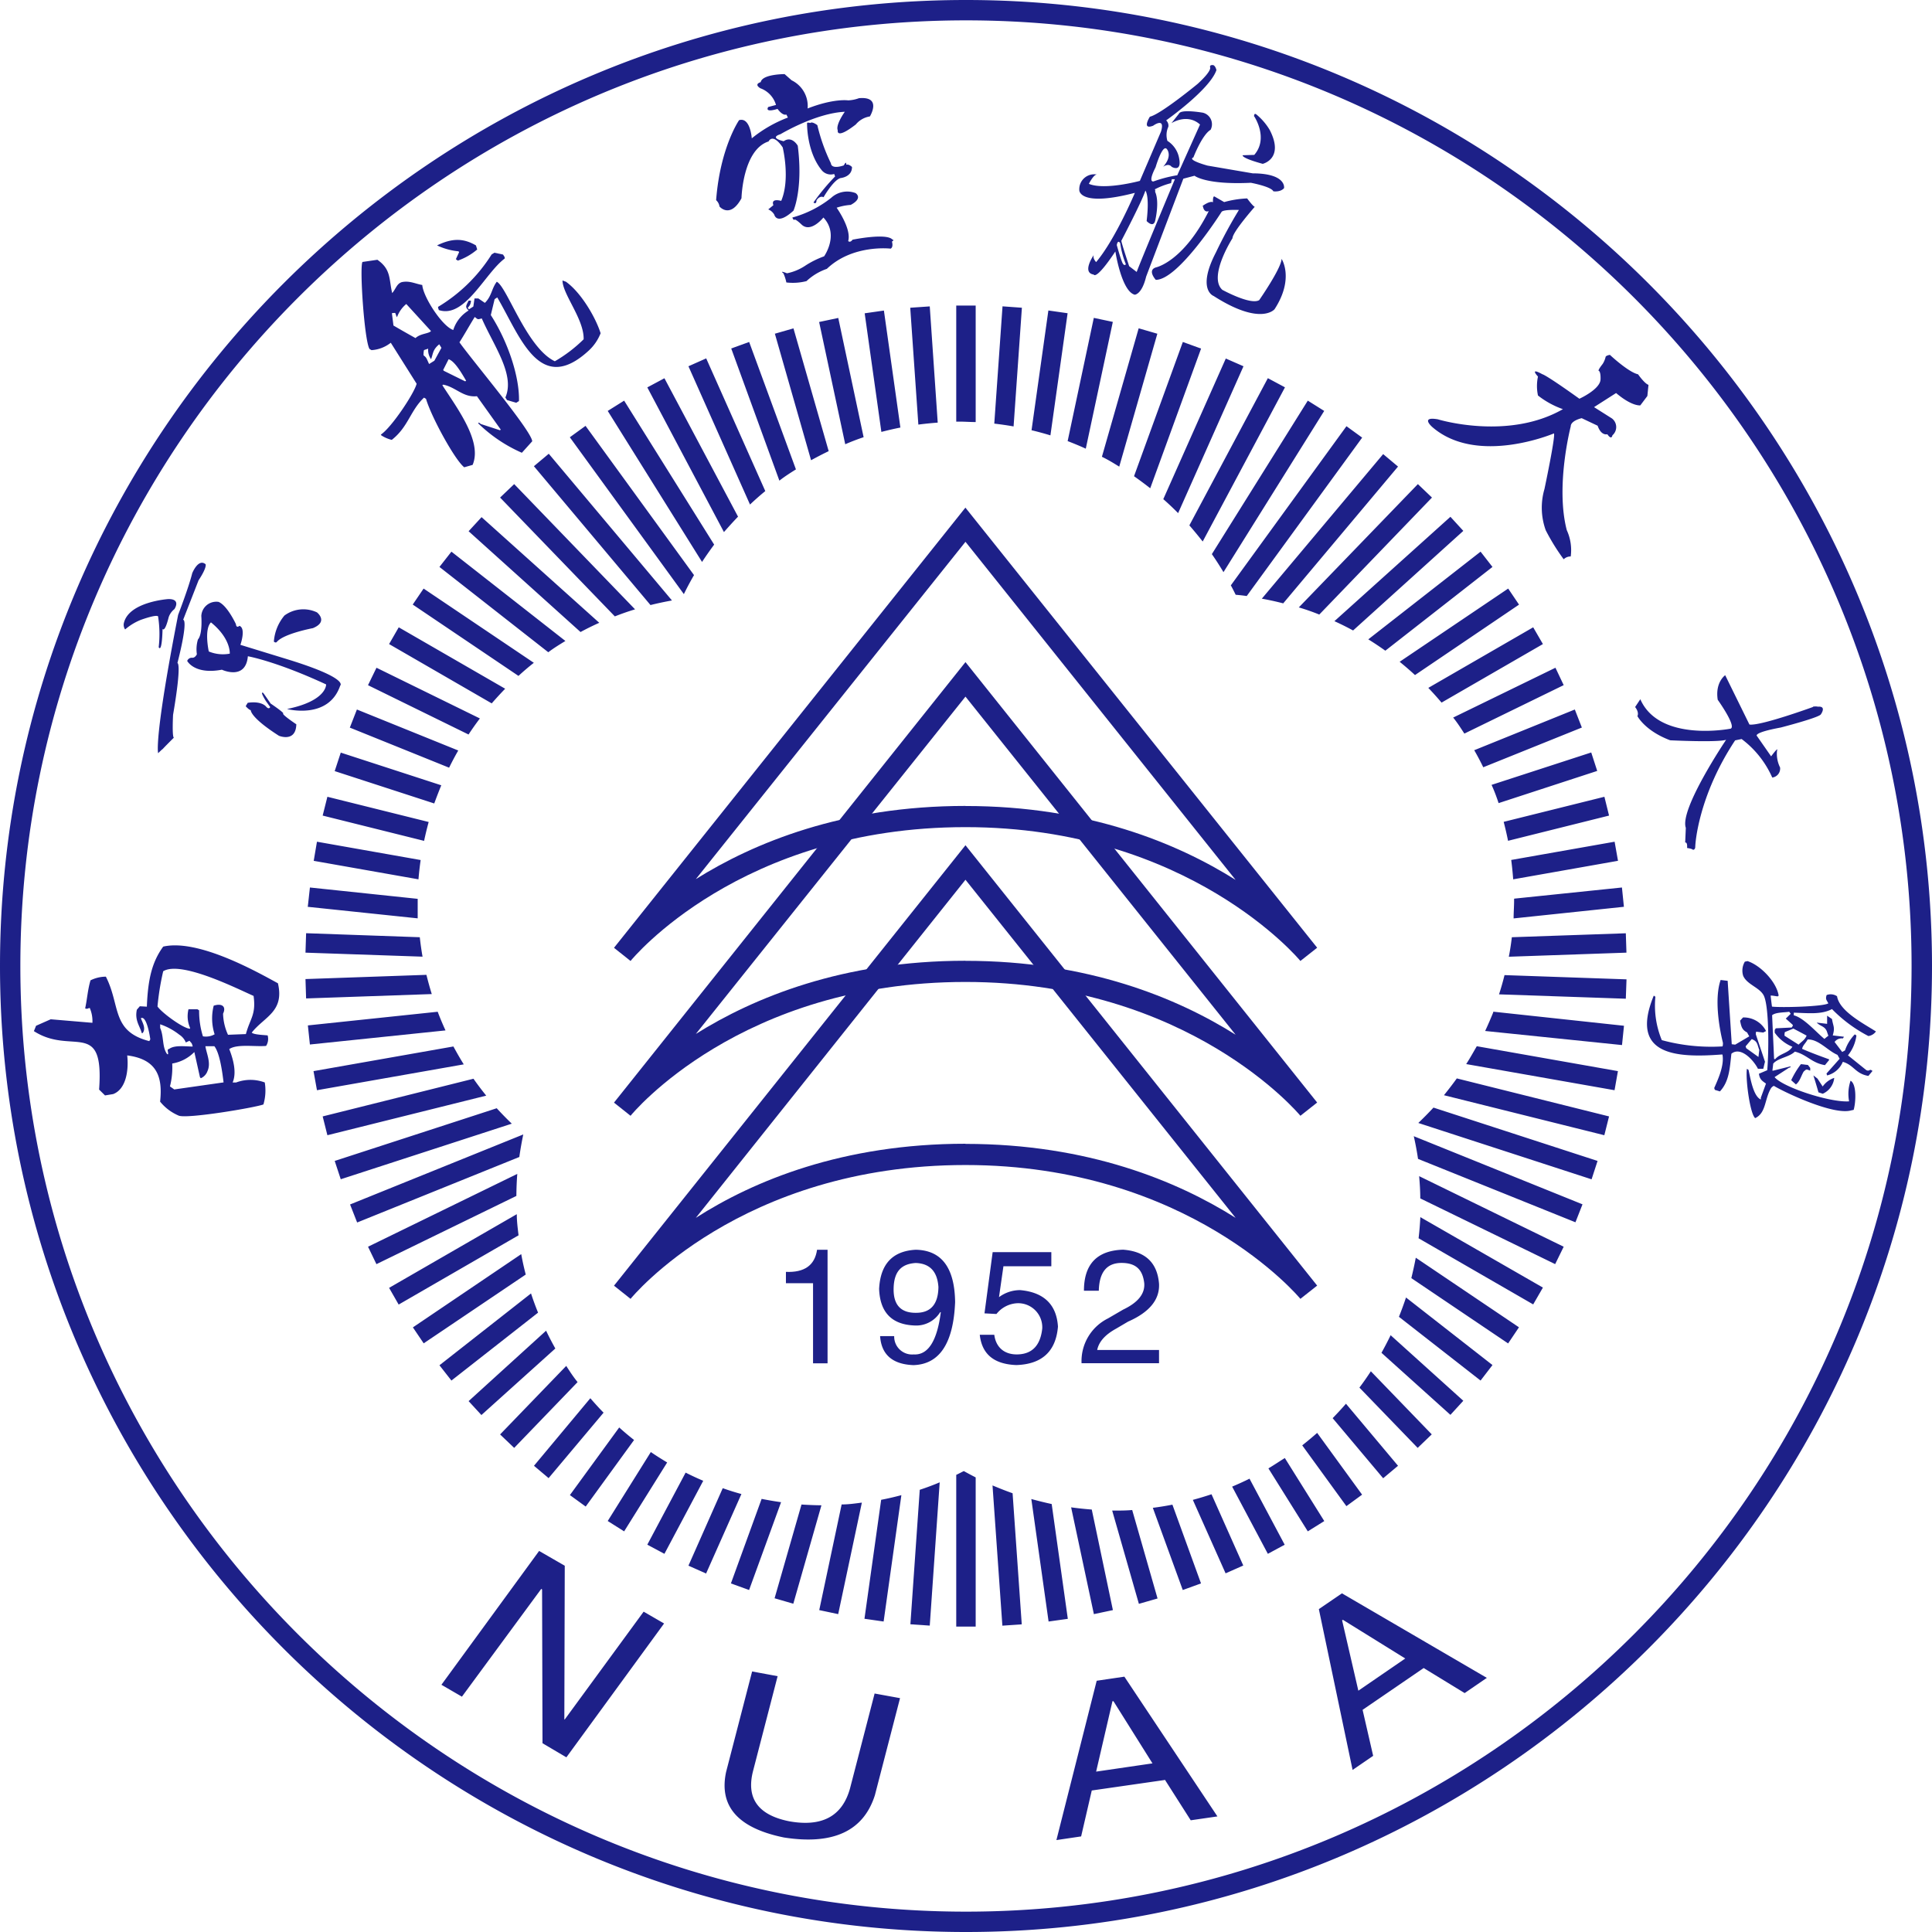 <svg xmlns="http://www.w3.org/2000/svg" viewBox="0 0 274.29 274.29"><defs><style>.cls-1,.cls-2{fill:#1d2088;}.cls-2{fill-rule:evenodd;}</style></defs><g id="图层_2" data-name="图层 2"><g id="图层_1-2" data-name="图层 1"><path class="cls-1" d="M65.1,35.68l.08.12c-.15.33-.3.65-.46,1L65,37a8.54,8.54,0,0,0,2.75-1.58l-.18-.58c-1.73-1-3.3-1.08-5.52,0A9.1,9.1,0,0,0,65.1,35.68Z"/><path class="cls-1" d="M71.65,36.71c0-.07,0-.13,0-.2l-.23-.37-1.23-.26-.39.24a22.91,22.91,0,0,1-7.61,7.45c0,.15.07.3.11.45C66,45.26,68.87,38.76,71.65,36.71Z"/><path class="cls-1" d="M79.86,39.82c0,1.94,3.08,5.51,3,8.35a20.1,20.1,0,0,1-4.09,3.12C74.78,49.39,72,40.74,70.53,40c-.76,1-.69,2-1.69,3l-.93-.63h-.54c-.06.38-.11.77-.17,1.15l-.63.4-.08-.12-.08-.12a1.28,1.28,0,0,0,.45-1l-.33,0c-.41.81-.5.91,0,1.4a5,5,0,0,0-2.18,2.77c-1.56-.51-4.27-4.69-4.4-6.39-1-.17-1.82-.65-2.93-.4-.71.25-.8.93-1.34,1.55-.48-2-.12-3.34-2.1-4.73l-2.12.31c-.43.74.27,11.17,1,12.35l.28.17a4.88,4.88,0,0,0,2.74-1.05l3.67,5.82c-.32,1.34-3.56,6.21-5.08,7.22l.08.12a4.77,4.77,0,0,0,1.47.63c2.35-1.84,2.62-4.15,4.58-6a2.61,2.61,0,0,0,.28.17c.77,2.62,4.13,8.73,5.43,9.72L67.1,66c1.37-3.25-2-7.78-4.3-11.31l.13-.08c1.79.35,2.81,1.85,4.78,1.64L71.1,61l-.13.08-2.7-.88L68,60l-.13.08a20.83,20.83,0,0,0,6.22,4.2l1.47-1.63C75.49,61.19,67,51.11,65.23,48.6,66,47.39,66.67,46.17,67.4,45c.52.41.39.35,1,.21,1.7,3.89,4.76,8,3.35,11.22l.23.37,1.31.38.39-.24c.09-3.44-1.56-8.42-4-12.21l.54-2.25c.12-.09.25-.17.38-.25,3.26,5.56,6,14,13,7.53a6.62,6.62,0,0,0,1.67-2.45C84.54,45,82.46,41.5,80.35,40Zm-24,6.4c-.07-.58-.15-1.17-.22-1.76.71-.08.37-.06.72.58a4.34,4.34,0,0,1,1.32-1.88L61.19,47c-.32.39-1.5.33-2.2,1C58,47.45,56.91,46.83,55.87,46.22Zm5.06,5.46c-.38-.8-.32-.87-.79-1.24,0-.24,0-.49.07-.74l.59-.2A2.25,2.25,0,0,0,61.2,51c.31-.84.23-1.36,1.16-2.12l.31.5-1,1.83Zm5.25,2.38-.13.08L63,52.64l-.08-.12L63.69,51C64.54,51.27,65.48,52.86,66.18,54.06Z"/><path class="cls-1" d="M20.85,142.92l-1-.06-.42.49c-.34,1.55.48,2.39.69,3.32h.13c.5-.63,0-1.45-.25-2.11.68-.39,1.16,1.73,1.34,3l-.15.25c-5.42-1.4-4.06-5.06-6.16-9.15a4.94,4.94,0,0,0-2.18.52c-.4,1.33-.48,2.7-.74,3.88a.57.57,0,0,0,0,.13c.39.06.24,0,.63-.09a4.66,4.66,0,0,1,.38,2.11l-5.92-.5-2.08.92c-.1.25-.2.51-.31.76,5.41,3.49,10-1.85,9.26,8.3l.84.83,1.15-.19c1.8-.67,2.24-3.3,2-5.49,4.23.54,5.06,3.05,4.67,6.56a6.8,6.8,0,0,0,2.67,2c1.33.45,10.85-1.16,12-1.6a7,7,0,0,0,.19-3.12,5.79,5.79,0,0,0-4.06,0l-.5,0c.6-1.43.08-3.29-.48-4.74,1.11-.76,3.67-.31,5.23-.45A1.86,1.86,0,0,0,38,147c-.47-.06-2-.1-2.26-.4,1.79-2.27,4.66-2.95,3.72-7-3-1.64-11.33-6.34-16.29-5.21C21.59,136.56,21,139,20.85,142.92Zm10.89,10.75-7,1-.61-.43a10.88,10.88,0,0,0,.32-3.25,5.7,5.7,0,0,0,3.14-1.63c.27,1.19.53,2.38.8,3.58l.12.14a1.73,1.73,0,0,0,.94-1c.55-1.17-.14-2.52-.29-3.55l1.27,0C31.2,149.49,31.57,152.23,31.74,153.67ZM26.38,148l.52-.24c.28.35.33.27.46.82-1,0-2.53-.24-3.32.32-.4.13-.16.25-.17.77h-.13c-.75-1-.45-2.51-1-3.73l0-.52a9.14,9.14,0,0,1,2.71,1.47A2.36,2.36,0,0,1,26.38,148ZM36,141.39c.38,2.68-.51,3.23-1.09,5.42l-2.54.1a7.61,7.61,0,0,1-.7-3c.48-1-.14-1.52-1.33-1.13a7.34,7.34,0,0,0,.13,4.06,2.46,2.46,0,0,1-1.66.29,12,12,0,0,1-.54-3.69l-.24-.15-1.27,0a4.13,4.13,0,0,0,.22,2.63.62.62,0,0,0,0,.13c-.91,0-4-2.25-4.62-3.16a36.82,36.82,0,0,1,.81-5C25.71,136.33,33.77,140.42,36,141.39Z"/><path class="cls-2" d="M137.14,0c75.54,0,137.15,61.61,137.15,137.14S212.68,274.29,137.14,274.29,0,212.68,0,137.14,61.61,0,137.14,0Zm0,2.89c74,0,134.25,60.31,134.25,134.25S211.09,271.4,137.14,271.4,2.89,211.09,2.89,137.14,63.2,2.89,137.14,2.89ZM17.77,89.36A7.8,7.8,0,0,1,20,88s2.13-.78,2.44-.5a16.16,16.16,0,0,1,.09,4.38s.45,1.06.55-2.59c0,0,.31.59.87-1.67a2.48,2.48,0,0,1,.81-1.14s1-1.45-.86-1.43c0,0-5.54.37-6.3,3.35a1.15,1.15,0,0,0,.14.93Zm4.68,17.55s-.64-1.83,2.84-19.62c0,0,1.49-3.85,2-5.91,0,0,.86-2.16,1.9-1.27,0,0,.23.42-1,2.28L26,88s.81-.25-.81,6.14c0,0,.66-.14-.62,7.35,0,0-.16,3.08.11,3.24,0,0-1.49,1.48-1.61,1.65.12-.17-.65.58-.65.58Zm4.12-13.09s1,2,4.93,1.26c0,0,3.38,1.59,3.69-1.91,0,0,4,.7,11.11,4,0,0,.13,2.33-5.55,3.49,0,0,5.88,1.57,7.55-3.32,0,0,1.3-1-7.17-3.64l-7-2.15s.83-2.34-.14-2.7h0s-.42.42-.5-.25c0,0-1.23-2.66-2.47-3.15a2.13,2.13,0,0,0-2.44,2s.21,2.57-.48,3.34a4.88,4.88,0,0,0-.15,2.1s-.25.55-.69.49a.7.7,0,0,0-.69.47Zm3.05-1.34a5.22,5.22,0,0,0,3,.32s.18-2.13-2.67-4.44c-1,1-.31,4.12-.31,4.12Zm5.26,7.78s.47.54.72.56c0,0-.13,1,4,3.64,0,0,2.4,1,2.47-1.63,0,0-2-1.33-1.88-1.53,0,0,.41.07-1.77-1.42,0,0-1.13-1.66-1.06-1.5,0,0-.56-.39.39,1.15l.61.85s-.16.43-.59-.07c0,0-.62-.83-2.6-.53l-.19.31-.09.17Zm4-9.15a6.5,6.5,0,0,1,1.5-3.72A4.52,4.52,0,0,1,45,86.94s1.68,1.31-.58,2.24c0,0-4.07.76-5.1,1.93-.16.23-.41,0-.41,0Zm68.92-78.63a3.57,3.57,0,0,1,2.37,2.42l-1.1.29s-.63.87,1.32.27c0,0,.69,1,1.25.8l.22.43a18.42,18.42,0,0,0-5.13,2.95s-.2-3.05-1.8-2.58c0,0-2.69,3.88-3.26,11.36a1.49,1.49,0,0,1,.48.9s1.5,1.8,3.12-1.17c0,0,.16-6.88,3.85-8.07,0,0,.54-1.29,2,.84,0,0,1.11,4.49-.21,7.6,0,0-1.51-.45-1.11.61l-.73.6a1.75,1.75,0,0,1,.86.75s.34,1.6,2.72-.57c0,0,1.39-3.07.61-9.22,0,0-.81-1.47-2-.64,0,0-2.15-.46-.45-1,0,0,5-3,9.13-3.18,0,0-1.34,1.85-1,2.63,0,0-.31,1.39,2.56-.83a3.25,3.25,0,0,1,2-1.14s1.78-2.89-1.55-2.59a5.09,5.09,0,0,1-1.54.31s-2-.31-5.75,1.15a4.06,4.06,0,0,0-2.27-4l-1-.88s-3.17,0-3.39,1.14c-1.06.35,0,.89-.06.86Zm6.78,5s-.09,4,2.06,6.66a1.66,1.66,0,0,0,1.79.56l.13.35a30.79,30.79,0,0,0-3.07,3.7s.42.36.43-.31c0,0,.44-.72,1-.44,0,0,1.41-2.46,2.42-2.72,0,0,1.63-.14,1.62-1.57,0,0-.43-.45-.82-.33,0,0,.07-.67-.34.1,0,0-1.74.65-1.84-.31a25.86,25.86,0,0,1-1.92-5.4s-.73-.57-1-.31c-.47-.12-.45,0-.45,0ZM112.5,30.88A15.42,15.42,0,0,0,118,28.09a3.35,3.35,0,0,1,3.46-.68s1.15.7-.68,1.68a8.06,8.06,0,0,0-2,.4s2.14,3,1.64,4.73c0,0,.25.31.62-.19,0,0,4.86-1,5.68,0,0,0,.32,0-.09.27,0,0,.25.76-.18,1,0,0-5.39-.65-9.06,2.87a8,8,0,0,0-2.89,1.74,7.8,7.8,0,0,1-2.86.19,6.11,6.11,0,0,0-.42-1.3s-.67-.47.51,0a7.26,7.26,0,0,0,2.58-1.07,12.76,12.76,0,0,1,2.69-1.34s2.19-3.07-.1-5.51c0,0-1.78,2.25-3.1,1,0,0-.83-.81-1-.69s-.31-.32-.31-.32ZM171.8,9.57s.31.44-1.77,2.34c0,0-5.22,4.3-6.78,4.66,0,0-1.22,1.92.46,1.28,0,0,1.77-1.31,1.12.83l-3,7s-5,1.36-7.24.42c0,0,.67-1.34,1.14-1.32A2.12,2.12,0,0,0,153.23,27s-.06,2.44,7.89.38c0,0-2.76,6.58-5.5,9.83,0,0-.52-.52-.34-1,0,0-1.75,2.51,0,2.77,0,0,.29.9,3.07-3.28,0,0,.87,5.66,2.75,6.14,0,0,1,0,1.62-2.57L168,25.37l1.59-.42s1.57,1.31,8,1c0,0,2.89.54,3.19,1.21,0,0,1,.16,1.52-.45,0,0,.4-2.08-4.45-2.1l-6.42-1.1s-2.95-.8-2-1.16c0,0,1.22-3.2,2.44-3.92A1.69,1.69,0,0,0,170.77,16s-3.13-.55-3.39.14l-1.07,1.35s2.23-1.46,4.06.19l-3.23,7.2a18.48,18.48,0,0,0-3.35.87s-.9.29.27-2c0,0,1-3.43,1.62-2.56,0,0,.83.95-.55,2.49,0,0,.75-.58,1.21,0,0,0,1.45.87,1.07-1.17a3.67,3.67,0,0,0-1.67-2.51,2.81,2.81,0,0,1,.13-2,1,1,0,0,0-.31-.91s6.2-4.37,7.14-7.14c0,0-.19-.84-.64-.7a.22.22,0,0,0-.26.28ZM158.55,34.81s.11-.85.49-.29a12.62,12.62,0,0,0,.8,3s-.2.31-.45-.14-.84-2.59-.84-2.59Zm5.36-7.91a10.51,10.51,0,0,1,2.35-.9l.1-.55.44,0S161.56,38,161.38,38.61l-1.07-.82s-1.11-3.33-1.11-3.61c0,0,3-5.72,3.41-7.12,0,0,.62.62.18,4.32,0,0,.91,1,1.2,0,0,0,.68-2.68,0-4.16.07-.28-.05-.33-.05-.33Zm14.16-10.37s2.07,3.08,0,5.46l-1.64.05s-.33.35,2.84,1.22c0,0,3.1-.71,1-4.8a8.36,8.36,0,0,0-1.91-2.22c-.34-.26-.32.29-.32.29Zm-7.33,12.7s1-.75,1.47-.52c0,0-.05-.94.22-.81l1.37.79a14.22,14.22,0,0,1,3.26-.52s.83,1.13,1.08,1.19c0,0-3.16,3.58-3.16,4.46,0,0-3.5,5.47-1.44,7.33,0,0,4,2.2,5.23,1.46,0,0,3.15-4.53,3.18-5.86,0,0,1.84,2.79-1,7.15,0,0-1.94,2.42-8.65-1.88,0,0-2.44-.87.34-6.21a65.71,65.71,0,0,1,3.25-6s-2.18-.1-2.46.27c0,0-6.12,9.67-9.34,9.65,0,0-1.24-1.35,0-1.76,0,0,3.86-.75,7.52-8-.7.27-.82-.65-.82-.65Zm57.82,21.15s2.62,2.46,4,2.76c0,0,.9,1.3,1.48,1.5l-.16,1.58-1,1.33s-1.15.19-3.44-1.75l-3.13,2,2.53,1.6a1.54,1.54,0,0,1,.08,2.4s-.11.76-.72-.15c0,0-.87.28-1.38-1.21l-2.26-1.07S223,59.7,223,60.54c0,0-2.2,8.44-.56,14.73A6.81,6.81,0,0,1,223,79a1.42,1.42,0,0,0-1,.4,29.56,29.56,0,0,1-2.55-4.12,9.44,9.44,0,0,1-.18-5.85s1.58-7.46,1.35-7.9c0,0-10.87,4.63-17.26-.89,0,0-1.81-1.55.77-1.11,0,0,9.91,3.06,17.76-1.44a12.37,12.37,0,0,1-3.54-1.94,6.42,6.42,0,0,1,0-2.69s-1.31-1.39.62-.33c0,0,.4,0,5.26,3.48,0,0,2.93-1.32,3-2.73,0,0,.06-1-.22-1.22,0,0-.32.08.53-1a3.12,3.12,0,0,0,.4-.94c0-.25.63-.34.63-.34Zm28.81,50s-7.5,2.73-9,2.48l-3.44-7s-1.45,1-1.06,3.49c0,0,2.7,3.77,1.83,4.1,0,0-10.11,2-12.82-4.18l-.74,1.11s.6.69.33,1.29c0,0,1.06,2.08,4.65,3.43,0,0,6.68.33,7.94-.07,0,0-6.65,9.87-5.72,12.5l-.09,2.09s.34-.15.27.77c0,0,.71.09.84.26,0,0,.32,0,.32-.43s.42-7.19,5.66-15.11l.92-.19a13.77,13.77,0,0,1,4.35,5.47,1.28,1.28,0,0,0,1.11-1.43,4.36,4.36,0,0,1-.43-2.4s.31-.71-.84.82l-2-2.87s-.75-.46,3.36-1.22c0,0,5.42-1.4,5.7-1.87,0,0,.87-1.2-.42-1.09a1.6,1.6,0,0,0-.69,0Zm-121.61-57h2.76V59.92c-.75,0-1.51-.06-2.27-.06h-.49V43.37Zm2.76,166.38v21.17h-2.76V209.39c.36-.17.72-.36,1.07-.54.56.31,1.12.61,1.69.9ZM129.23,43.69,132,43.5,133.13,60c-.93.07-1.84.16-2.75.28l-1.15-16.56ZM143.76,212l1.3,18.61-2.75.19-1.4-19.91c.94.39,1.88.77,2.85,1.11Zm-21-167.52,2.73-.39,2.34,16.61c-.91.18-1.81.39-2.7.62l-2.37-16.84Zm26.55,169.05,2.29,16.3-2.73.38-2.45-17.39c1,.27,1.91.5,2.89.71Zm-33-167.82,2.7-.57,3.6,16.93q-1.32.44-2.61,1L116.29,45.7ZM155,214.31l3,14.28-2.7.57L152.07,214c1,.14,1.91.23,2.88.31ZM110,47.38l2.65-.76,5,17.43c-.85.41-1.68.84-2.5,1.29l-5.15-18Zm50.74,167,3.6,12.56-2.65.76-3.79-13.24h.25c.87,0,1.74,0,2.59-.08ZM103.77,49.49l2.59-.94L113,66.64c-.81.51-1.59,1-2.35,1.6l-6.83-18.75Zm62.68,164.13,4.06,11.18-2.59.94-4.25-11.67c.94-.12,1.86-.27,2.78-.45ZM97.74,52l2.52-1.12,8.39,18.84c-.75.61-1.47,1.25-2.17,1.91L97.74,52ZM172,212.14l4.51,10.12L174,223.37l-4.65-10.43c.9-.24,1.78-.51,2.66-.8ZM91.9,55l2.43-1.3,10.45,19.65c-.68.71-1.33,1.43-2,2.19L91.9,55Zm85.49,154.92,5,9.39L180,220.6l-5.07-9.54c.85-.36,1.69-.74,2.51-1.15ZM86.28,58.34l2.33-1.46,12.78,20.44c-.6.81-1.17,1.62-1.72,2.46L86.28,58.34ZM182.41,207l5.6,8.95-2.34,1.46-5.59-8.94c.79-.47,1.57-1,2.33-1.47ZM80.9,62.08l2.23-1.62,15.4,21.19c-.51.88-1,1.79-1.44,2.7L80.9,62.08ZM187,203.43l6.38,8.77-2.23,1.63-6.27-8.63c.73-.58,1.43-1.16,2.12-1.77ZM75.8,66.19l2.11-1.77L95.4,85.25c-1,.18-2.05.4-3.05.65L75.8,66.19Zm115.29,133.1,7.39,8.81-2.11,1.77-7.17-8.53c.65-.67,1.28-1.35,1.89-2.05ZM71,70.64l2-1.91L90.16,86.51c-1,.3-1.93.63-2.87,1L71,70.64Zm123.58,124,8.69,9-2,1.92L193,197c.57-.75,1.1-1.52,1.62-2.31ZM66.53,75.42l1.84-2,16.71,15c-.9.4-1.79.84-2.66,1.31L66.53,75.42ZM197.45,189.58l10.3,9.29-1.83,2-9.79-8.81c.46-.82.9-1.67,1.32-2.53ZM62.39,80.49l1.7-2.17L80.27,91c-.83.51-1.64,1-2.43,1.6L62.39,80.49Zm137.2,103.7,12.3,9.61L210.2,196l-11.59-9.05c.36-.9.69-1.8,1-2.73Zm-141-98.35,1.55-2.28L75.79,94.1c-.75.59-1.48,1.21-2.18,1.86l-15-10.12ZM201,178.56l14.65,9.88-1.54,2.29-13.74-9.27c.24-1,.45-1.92.63-2.9ZM55.24,91.44l1.37-2.38,15.11,8.72c-.65.67-1.29,1.37-1.91,2.08L55.24,91.44ZM201.65,172.8l17.4,10-1.38,2.39-16.27-9.39c.12-1,.2-2,.25-3ZM52.25,97.27l1.2-2.47L68.13,102c-.56.74-1.1,1.5-1.61,2.28l-14.27-7ZM201.52,167,222,177l-1.21,2.47-19.15-9.33c0-1.06-.07-2.11-.16-3.15ZM49.67,103.29l1-2.56,14.39,5.82c-.46.79-.89,1.61-1.3,2.44l-14.12-5.7Zm151,58,24,9.69-1,2.55-22.35-9q-.24-1.62-.6-3.21ZM47.52,109.47l.86-2.62,14.27,4.64c-.35.85-.68,1.71-1,2.58l-14.15-4.6Zm156,47.78,23.29,7.57-.85,2.61-24.6-8q1.11-1.06,2.16-2.19ZM45.81,115.79l.67-2.67,14.38,3.58c-.24.88-.46,1.78-.65,2.68l-14.4-3.59Zm161,37.31,21.63,5.4-.67,2.67L205,155.49c.63-.78,1.24-1.57,1.83-2.39ZM44.54,122.21,45,119.5l14.72,2.6c-.13.91-.23,1.82-.31,2.74l-14.9-2.63ZM209.7,148.54l20,3.53-.48,2.71-21.06-3.71c.53-.82,1-1.67,1.5-2.53Zm-166-19.83L44,126l15.3,1.61v.6c0,.73,0,1.45,0,2.17l-15.64-1.64ZM212,143.63l18.56,2-.28,2.74-19.43-2c.41-.88.79-1.76,1.15-2.65ZM43.37,135.25l.09-2.76,16.14.57q.15,1.4.39,2.76l-16.62-.57Zm170.27,3.19,17.28.6-.1,2.75-18-.62q.44-1.35.78-2.73ZM43.46,141.79,43.37,139l17.17-.6c.23.92.48,1.83.76,2.73l-17.84.62Zm171.18-8.73,16.18-.56.09,2.75-16.7.58c.18-.91.32-1.83.43-2.77ZM44,148.32l-.29-2.74,18.43-1.94c.34.9.71,1.78,1.11,2.65l-19.25,2ZM215,127.58,230.27,126l.28,2.74-15.66,1.65c0-.84.07-1.69.07-2.54v-.24ZM45,154.78l-.49-2.71,19.86-3.5c.47.86.95,1.71,1.47,2.54L45,154.78Zm169.55-32.69,14.68-2.59.48,2.71-14.88,2.63c-.07-.93-.16-1.84-.28-2.75ZM46.48,161.17l-.67-2.67,21.41-5.35c.58.83,1.18,1.62,1.81,2.4l-22.55,5.62Zm167-44.49,14.3-3.56.66,2.67-14.34,3.58c-.18-.91-.39-1.8-.62-2.69ZM48.38,167.43l-.86-2.61,23-7.48c.69.75,1.4,1.48,2.14,2.19l-24.31,7.9Zm163.38-56,14.15-4.6.85,2.62-14,4.57c-.29-.88-.61-1.74-1-2.59ZM50.7,173.55l-1-2.55,24.59-9.94c-.22,1.06-.41,2.12-.56,3.2l-23,9.29Zm158.65-67.06,14.23-5.76,1,2.56-14,5.64c-.4-.83-.83-1.64-1.29-2.44Zm-155.9,73L52.25,177l21.19-10.34c-.08,1-.12,2.07-.13,3.13l-19.86,9.68Zm152.89-77.63,14.49-7.06L222,97.27l-14.1,6.88c-.51-.78-1-1.55-1.6-2.29ZM56.61,185.23l-1.37-2.39,18.13-10.46c0,1,.13,2,.25,3l-17,9.82ZM202.78,97.66l14.89-8.6,1.38,2.38-14.39,8.31c-.6-.71-1.23-1.41-1.88-2.09ZM60.16,190.73l-1.54-2.28L74,178.05c.18,1,.39,1.94.64,2.9l-14.51,9.78ZM198.73,93.94l15.39-10.38,1.54,2.28-14.77,10c-.7-.65-1.42-1.27-2.16-1.87ZM64.09,196l-1.7-2.17,13-10.2q.45,1.38,1,2.73L64.09,196ZM194.26,90.77,210.2,78.32l1.69,2.17L196.68,92.38c-.79-.56-1.59-1.1-2.42-1.61ZM68.37,200.92l-1.84-2,11-10c.41.87.85,1.7,1.31,2.53l-10.52,9.47ZM189.45,88.19l16.47-14.82,1.83,2L192.1,89.51c-.86-.47-1.74-.91-2.65-1.32ZM73,205.56l-2-1.91,9.39-9.73c.51.79,1,1.55,1.61,2.3l-9,9.34ZM184.39,86.24,201.3,68.73l2,1.91-16,16.61c-.93-.38-1.88-.71-2.85-1ZM77.91,209.87l-2.1-1.77,8-9.59c.61.7,1.23,1.39,1.88,2.05l-7.82,9.31ZM179.14,85l17.23-20.53,2.11,1.77-16.3,19.42c-1-.26-2-.48-3-.66Zm-96,128.88-2.23-1.62,7-9.6c.68.62,1.39,1.21,2.11,1.78l-6.86,9.44Zm91.6-130.77,16.42-22.6,2.23,1.62L177,84.62c-.52-.08-1-.13-1.57-.18-.23-.47-.46-.93-.71-1.38ZM88.61,217.41l-2.33-1.47,6.12-9.79c.75.52,1.53,1,2.32,1.48l-6.11,9.78ZM172.05,78.67l13.62-21.79L188,58.34,173.7,81.23c-.52-.87-1.07-1.73-1.65-2.56ZM94.33,220.6l-2.43-1.3,5.44-10.23c.81.41,1.65.8,2.5,1.16L94.33,220.6Zm74.52-146L180,53.69l2.43,1.3L170.75,76.88c-.62-.79-1.25-1.55-1.9-2.3Zm-68.59,148.8-2.52-1.12,4.87-11c.87.31,1.76.59,2.65.83l-5,11.25Zm64.88-152.5,8.89-20L176.54,52l-9.28,20.85c-.68-.69-1.39-1.36-2.12-2ZM106.36,225.74l-2.59-.94,4.36-12c.91.18,1.83.34,2.76.47l-4.53,12.44ZM161,67.61l6.93-19.06,2.59.94-7.22,19.83c-.75-.59-1.52-1.16-2.3-1.71ZM112.62,227.68l-2.65-.77,3.82-13.31c.93.06,1.88.1,2.83.11l-4,14ZM156.44,64.85l5.22-18.24,2.65.77L158.9,66.25c-.8-.5-1.62-1-2.46-1.4ZM119,229.16l-2.69-.57,3.18-15c1,0,1.92-.14,2.87-.26L119,229.16ZM151.57,62.65l3.72-17.52,2.7.57-3.84,18c-.84-.39-1.71-.74-2.58-1.08ZM125.45,230.21l-2.72-.39,2.37-16.89c1-.19,1.93-.41,2.87-.66l-2.52,17.94Zm21-169.13,2.39-17,2.73.39-2.44,17.34c-.88-.27-1.77-.51-2.68-.73ZM132,230.79l-2.75-.19,1.33-19.09c1-.33,1.91-.67,2.83-1.06L132,230.79Zm9.16-170.65,1.17-16.65,2.75.2-1.18,16.85c-.9-.16-1.81-.29-2.74-.4Zm-61,184,11.22-15.33,2.9,1.68-13.87,19-3.39-2-.06-21.84-.12-.07L65.58,240.88l-2.91-1.69,13.87-19,3.64,2.1-.06,21.77Zm44-3.71,3.62.66-3.57,13.78q-2.43,7.64-12.92,6-9.78-2-8.2-9.32l3.69-14.25,3.62.67-3.48,13.43q-1.52,5.84,5.12,7.17,7,1.26,8.64-4.67l3.48-13.43Zm41.19,12.28L155,254.2l-1.51,6.52-3.51.52,5.72-22.62,3.93-.58,13.21,19.84-3.79.55-3.67-5.76Zm-9.73-1.19,8-1.17-5.54-8.83-.14,0-2.32,10Zm46.48-14.69-8.65,5.92,1.5,6.53-2.92,2-4.79-22.83,3.28-2.24,20.57,12-3.15,2.16-5.84-3.57Zm-9.25,3.2,6.66-4.57-8.85-5.49-.12.07,2.31,10Z"/><path class="cls-1" d="M258.77,154.25l-.74-1.12-.58-.45q.38,1.2.72,2.4l.61.2a2.75,2.75,0,0,0,1.63-2.25A3.29,3.29,0,0,0,258.77,154.25Z"/><path class="cls-1" d="M257,152c0-.12,0-.25,0-.38l-.32-.42-1-.12a12.21,12.21,0,0,0-1.38,2.28l.67.6c.57-.45.69-1.1,1.09-1.81C256.52,151.71,256.47,151.83,257,152Z"/><path class="cls-1" d="M262.73,153.43a5.79,5.79,0,0,0-.21,2.93c-2.66.2-9.42-2-10.58-3.44l2-1.3.26-.1s0-.08,0-.13l-2.44.61h-.13l.12-1c.72-.82,2.27-.91,3.07-1.7,1.73.43,2.36,1.6,4.27,1.92.19-.23.38-.47.58-.7,0,0,0-.09,0-.13-1.25-.45-2.57-.94-3.82-1.48.09-.51.47-.75.78-1.33,1.55-.07,2.87,1.61,4.24,2.18.1.18.2.37.31.55l-1.87,2.1.09.27a3.28,3.28,0,0,0,2.23-1.93c1.59.46,1.77,1.69,3.63,2l.58-.7c-.44-.39-.34.1-.86-.11l-2.62-2.11a5.65,5.65,0,0,0,1.2-2.82l-.23-.16a6.08,6.08,0,0,0-1.39,2.28l-.4.22-1.08-1.42a1.25,1.25,0,0,1,1.18-.5l.15-.24-1.59-.19c.34-1.16.07-1.24-.11-2.33l-.69-.47c0,.38,0,.77,0,1.16l-1.48-.18c.55.56,1.2.5,1.47,1.33.06.18.12.36.19.54a6.47,6.47,0,0,0-.56.45c-1.16-.94-2.92-3-4.35-3.35,0-.13,0-.25,0-.38,2,.06,3.93.3,5.42-.51a20.26,20.26,0,0,0,5.17,3.83,1.58,1.58,0,0,0,1.07-.65c-1.73-1.11-5.18-2.87-5.52-5a1.61,1.61,0,0,0-1.48-.17c-.2.63,0,.68.24,1.18-.72.47-6.81.62-8,.46-.07-.52-.13-1-.19-1.57.32,0,.65.08,1,.12l.14-.11c-.29-1.91-2.54-4.29-4.42-4.9l-.38.08a2.48,2.48,0,0,0-.24,2c.54,1.26,2.33,1.65,2.92,2.8.78,1.54.73,8,.5,10.61l-1.18.5c.1.8.44,1,1,1.4-.24.66-.48,1.32-.73,2l0,.26c-1.09-.46-1.49-3.1-1.75-4.21l-.23-.15c-.21,1.65.48,6.47,1.18,7,1.56-.74,1.31-2.66,2.24-4.24a1,1,0,0,1,.41-.34c1.57.95,8.46,4.2,10.95,3.49l.38-.08C263.5,156.4,263.59,153.91,262.73,153.43Zm-8.12-7.4c.63.33,1.26.66,1.88,1-.29.67-.71.82-1.14,1.28l-2-1.27c0-.17,0-.33.05-.51Zm-2.74,4.31c-.09-2.07-.19-4.14-.28-6.21.53-.43,1.69-.37,2.43-.49l.21.29c-.23.22-.46.46-.7.68l1,.9a.49.49,0,0,0,0,.12l-.16.25-2.26.11-.15.24c0,.13,0,.26,0,.38a5.71,5.71,0,0,0,2.51,2c-.55.92-1.78.95-2.45,1.77Z"/><path class="cls-1" d="M249.58,151.74l.76,0c.08-.33.15-.67.24-1-.43-1.3-.87-2.59-1.3-3.89,0-.12,0-.25.05-.38l1,.12.4-.21a3.56,3.56,0,0,0-3.27-1.93l-.42.46c.18.86.27,1.29,1,1.67.1.19.2.37.31.55l-2,1.18-.49-.06c-.19-3-.39-6-.58-9l-1-.12c-.88,2.58-.26,6.54.33,8.93,0,.17,0,.34-.06.5a26.73,26.73,0,0,1-8.62-.89,12.84,12.84,0,0,1-.91-6.16l-.23-.16c-3.47,8.46,3.08,8.86,9.63,8.36h.12c.29,1.56-.64,3.55-1.17,4.76l.09.26.72.22c1.34-1.43,1.4-3.34,1.63-5.35C247.16,148.5,249,150.57,249.58,151.74Zm-.88-4.22c.87.35.76.77,1.07,1.54l-.12,1-1.73-1.24-.09-.27Z"/><path class="cls-1" d="M111.58,180.57v1.61h3.85v11.37h2.06V177.43H116Q115.52,180.74,111.58,180.57Z"/><path class="cls-1" d="M130,177.43q-4.92.27-5.19,5.55.18,5,5,5.2a4,4,0,0,0,3.67-1.89h.09c-.53,4.12-1.82,6.12-3.85,6a2.54,2.54,0,0,1-2.77-2.6h-2q.27,3.95,4.74,4.12c3.71-.12,5.67-3.11,5.91-8.95Q135.5,177.52,130,177.43Zm.18,8.95c-2.27.07-3.37-1.1-3.31-3.49s1.1-3.45,3.13-3.58q3,.09,3.23,3.41C133.2,185.1,132.19,186.32,130.22,186.38Z"/><path class="cls-1" d="M144.83,183.16a5,5,0,0,0-3,1l.63-4.39h6.8v-2h-8.33l-1.16,8.69,1.7.09a4,4,0,0,1,3-1.53,3.42,3.42,0,0,1,3.5,3.59c-.25,2.32-1.35,3.55-3.32,3.67s-3.25-.93-3.49-2.78H139.1c.3,2.74,2,4.18,5.19,4.3q5.47-.18,5.91-5.46C150,185.19,148.18,183.46,144.83,183.16Z"/><path class="cls-1" d="M158.46,188.63l1.7-1c3-1.32,4.5-3.1,4.39-5.37q-.36-4.49-5.11-4.84-5.55.18-5.55,5.83H156c.06-2.64,1.14-3.95,3.23-3.95s3,1,3.22,2.87c.12,1.49-.86,2.74-3,3.76l-2.15,1.25a6.77,6.77,0,0,0-3.75,6.36h11v-1.88h-8.78C156,190.53,156.84,189.52,158.46,188.63Z"/><path class="cls-1" d="M184.62,136.43c-.15-.19-15.83-19-47.55-19-32,0-47.4,18.81-47.55,19h0l-2.35-1.87h0l49.89-62.49L187,134.55Zm-47.55-22c17.44,0,30.13,5.32,38.35,10.49l-38.35-48L98.79,124.81C107,119.67,119.63,114.42,137.07,114.42Z"/><path class="cls-1" d="M184.62,158.41c-.15-.19-15.83-19-47.55-19-32,0-47.4,18.81-47.55,19h0l-2.35-1.87h0L137.07,94,187,156.53Zm-47.55-22c17.44,0,30.13,5.32,38.35,10.49l-38.35-48L98.79,146.79C107,141.65,119.63,136.4,137.07,136.4Z"/><path class="cls-1" d="M184.62,184.4c-.15-.19-15.83-19-47.55-19-32,0-47.4,18.82-47.55,19h0l-2.35-1.87h0L137.07,120,187,182.52Zm-47.55-22c17.44,0,30.13,5.32,38.35,10.5l-38.35-48-38.28,48C107,167.64,119.63,162.38,137.07,162.38Z"/></g></g></svg>